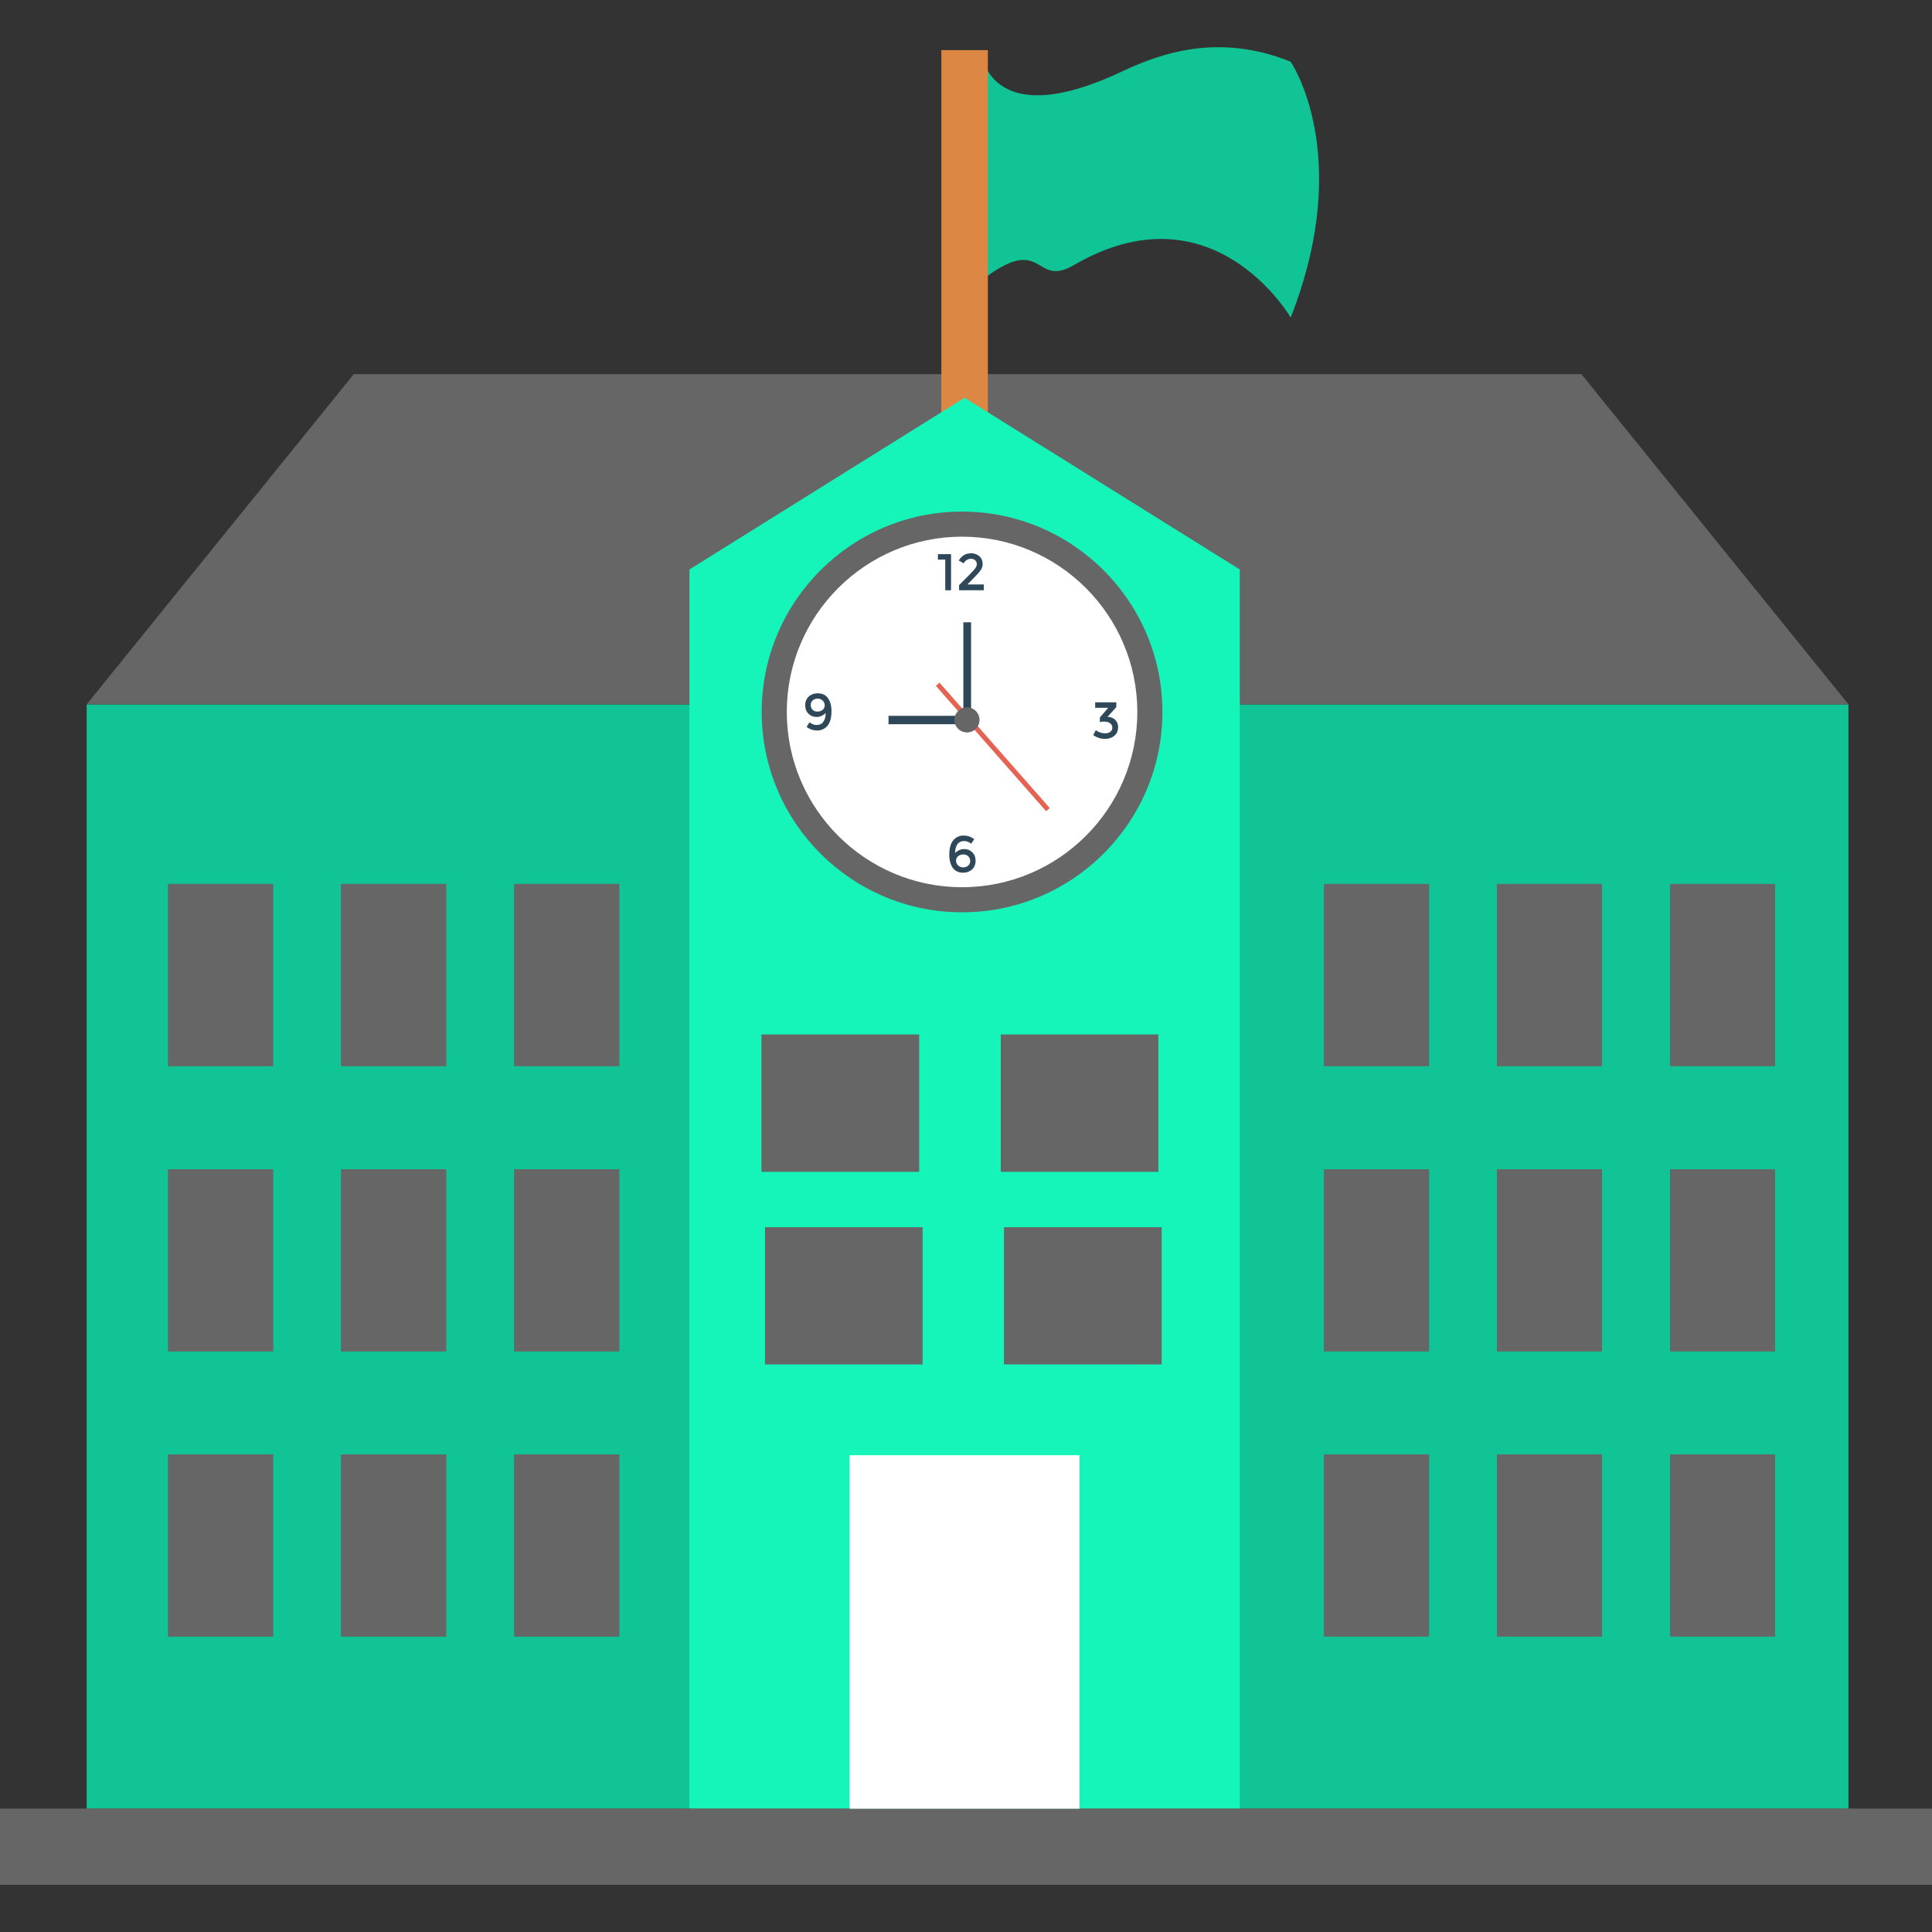 <svg width="385" height="385" viewBox="0 0 385 385" fill="none" xmlns="http://www.w3.org/2000/svg">
<rect x="0" y="0" width="385" height="385" fill="#333333" stroke="none"/>
<g clip-path="url(#clip0_268_2)">
<path d="M17.271 140.377H368.352V360.443H17.271V140.377Z" fill="#11C495"/>
<path d="M332.794 176.159H353.738V212.472H332.794V176.159Z" fill="#666667"/>
<path d="M332.795 212.471V176.16H353.74L332.795 212.471Z" fill="#666667"/>
<path d="M332.794 233.008H353.738V269.321H332.794V233.008Z" fill="#666667"/>
<path d="M332.795 269.312V232.999H353.74L332.795 269.312Z" fill="#666667"/>
<path d="M332.794 289.833H353.738V326.146H332.794V289.833Z" fill="#666667"/>
<path d="M332.795 326.151V289.839H353.74L332.795 326.151Z" fill="#666667"/>
<path d="M298.297 176.159H319.242V212.472H298.297V176.159Z" fill="#666667"/>
<path d="M298.311 212.471V176.16H319.257L298.311 212.471Z" fill="#666667"/>
<path d="M298.297 233.008H319.242V269.321H298.297V233.008Z" fill="#666667"/>
<path d="M298.311 269.312V232.999H319.257L298.311 269.312Z" fill="#666667"/>
<path d="M298.297 289.833H319.242V326.146H298.297V289.833Z" fill="#666667"/>
<path d="M298.311 326.151V289.839H319.257L298.311 326.151Z" fill="#666667"/>
<path d="M263.841 176.159H284.785V212.472H263.841V176.159Z" fill="#666667"/>
<path d="M263.827 212.471V176.16H284.773L263.827 212.471Z" fill="#666667"/>
<path d="M263.841 233.008H284.785V269.321H263.841V233.008Z" fill="#666667"/>
<path d="M263.827 269.312V232.999H284.773L263.827 269.312Z" fill="#666667"/>
<path d="M263.841 289.833H284.785V326.146H263.841V289.833Z" fill="#666667"/>
<path d="M263.827 326.151V289.839H284.773L263.827 326.151Z" fill="#666667"/>
<path d="M315.128 74.553H70.503L17.272 140.365H368.359L315.128 74.553Z" fill="#666667"/>
<path d="M257.202 63.279C257.202 63.279 241.756 36.633 213.952 52.852C205.917 57.539 208.16 46.035 195.416 56.008V9.988C195.416 9.988 196.548 27.017 223.606 14.236C231.313 10.596 242.914 6.513 257.202 12.305C257.202 12.305 269.945 30.84 257.202 63.279Z" fill="#11C495"/>
<path d="M187.587 9.989H196.854V95.717H187.587V9.989Z" fill="#DC8744"/>
<path d="M247.056 120.431V360.417H137.385V113.48L192.221 79.267L247.056 113.48V120.431Z" fill="#15F5BA"/>
<path d="M191.715 179.3C212.384 179.3 229.14 162.544 229.14 141.875C229.14 121.205 212.384 104.449 191.715 104.449C171.045 104.449 154.289 121.205 154.289 141.875C154.289 162.544 171.045 179.3 191.715 179.3Z" fill="white"/>
<path d="M191.715 181.801C169.697 181.801 151.786 163.89 151.786 141.874C151.786 119.857 169.697 101.946 191.715 101.946C213.73 101.946 231.641 119.857 231.641 141.874C231.641 163.89 213.73 181.801 191.715 181.801ZM191.715 106.947C172.455 106.947 156.788 122.615 156.788 141.874C156.788 161.132 172.455 176.8 191.715 176.8C210.972 176.8 226.64 161.132 226.64 141.874C226.64 122.615 210.972 106.947 191.715 106.947Z" fill="#666667"/>
<path d="M186.905 110.432H189.518V117.627H188.366V111.513H186.906V110.432H186.905ZM194.346 113.242C194.551 112.961 194.655 112.676 194.655 112.388C194.655 112.099 194.544 111.854 194.325 111.651C194.107 111.448 193.829 111.347 193.493 111.347C192.902 111.347 192.411 111.65 192.021 112.253L191.043 111.687C191.358 111.214 191.706 110.856 192.088 110.616C192.468 110.376 192.959 110.255 193.56 110.255C194.16 110.255 194.687 110.446 195.139 110.827C195.591 111.207 195.818 111.727 195.818 112.386C195.818 112.756 195.722 113.11 195.531 113.446C195.337 113.782 194.985 114.215 194.47 114.743L192.783 116.462H196.046V117.624H191.125V116.594L193.307 114.403C193.793 113.911 194.14 113.523 194.346 113.242ZM162.667 144.478C163.305 144.478 163.774 144.261 164.077 143.83C164.379 143.398 164.533 142.814 164.54 142.08C164.369 142.272 164.122 142.452 163.799 142.621C163.468 142.791 163.101 142.878 162.729 142.873C162.083 142.873 161.543 142.659 161.108 142.23C160.673 141.801 160.455 141.232 160.455 140.522C160.455 139.813 160.69 139.241 161.159 138.808C161.63 138.376 162.221 138.16 162.936 138.16C164.089 138.16 164.884 138.675 165.324 139.703C165.57 140.294 165.694 140.959 165.694 141.7C165.694 142.441 165.614 143.058 165.457 143.553C165.3 144.047 165.083 144.437 164.809 144.726C164.559 144.998 164.254 145.213 163.914 145.359C163.575 145.504 163.208 145.576 162.839 145.57C162.071 145.574 161.325 145.316 160.724 144.839L161.331 143.944C161.488 144.081 161.7 144.204 161.964 144.314C162.227 144.423 162.462 144.478 162.667 144.478ZM162.889 141.802C163.304 141.802 163.651 141.688 163.929 141.457C164.207 141.227 164.346 140.929 164.346 140.562C164.348 140.385 164.313 140.209 164.244 140.046C164.175 139.883 164.073 139.737 163.944 139.615C163.676 139.351 163.341 139.219 162.94 139.219C162.538 139.219 162.208 139.337 161.947 139.574C161.686 139.812 161.555 140.115 161.555 140.485C161.555 140.856 161.673 141.168 161.91 141.422C162.147 141.677 162.473 141.802 162.889 141.802ZM192.195 167.591C191.557 167.591 191.086 167.808 190.785 168.24C190.483 168.672 190.329 169.255 190.323 169.99C190.494 169.797 190.742 169.618 191.063 169.449C191.386 169.281 191.742 169.197 192.133 169.197C192.778 169.197 193.319 169.411 193.754 169.84C194.191 170.269 194.407 170.839 194.407 171.548C194.407 172.258 194.172 172.829 193.702 173.263C193.231 173.694 192.64 173.91 191.927 173.91C190.775 173.91 189.977 173.396 189.54 172.367C189.294 171.777 189.17 171.111 189.17 170.37C189.17 169.63 189.248 169.012 189.405 168.518C189.564 168.023 189.78 167.633 190.055 167.345C190.305 167.073 190.61 166.857 190.95 166.712C191.29 166.566 191.656 166.494 192.026 166.501C192.805 166.501 193.509 166.744 194.141 167.231L193.533 168.126C193.343 167.97 193.129 167.845 192.9 167.756C192.635 167.646 192.4 167.591 192.195 167.591ZM191.973 170.268C191.558 170.268 191.211 170.382 190.933 170.612C190.799 170.719 190.692 170.856 190.619 171.011C190.547 171.166 190.512 171.336 190.516 171.507C190.516 171.875 190.651 172.191 190.919 172.455C191.185 172.719 191.521 172.851 191.927 172.851C192.331 172.851 192.668 172.733 192.934 172.496C193.202 172.259 193.336 171.957 193.336 171.59C193.336 171.223 193.212 170.91 192.966 170.653C192.72 170.396 192.388 170.268 191.973 170.268ZM218.242 141.041V139.96H222.452V140.907L220.712 142.853C221.372 142.873 221.886 143.081 222.256 143.475C222.626 143.87 222.812 144.341 222.812 144.89C222.812 145.625 222.562 146.201 222.066 146.619C221.568 147.038 220.927 147.247 220.146 147.247C219.363 147.247 218.597 146.996 217.85 146.495L218.364 145.518C218.954 145.93 219.573 146.135 220.218 146.135C220.636 146.135 220.98 146.038 221.251 145.842C221.522 145.646 221.658 145.365 221.658 144.998C221.658 144.631 221.506 144.338 221.204 144.118C220.902 143.898 220.484 143.788 219.949 143.788C219.687 143.788 219.427 143.826 219.176 143.901V142.975L220.844 141.041H218.242ZM191.976 124.014H193.512V143.457H191.976V124.014ZM177.058 142.649H191.206V144.315H177.058V142.649Z" fill="#2F4859"/>
<path d="M209.189 161.023L208.464 161.661L186.495 136.675L187.22 136.037L209.189 161.023Z" fill="#E56353"/>
<path d="M192.693 145.959C194.075 145.959 195.195 144.839 195.195 143.457C195.195 142.075 194.075 140.955 192.693 140.955C191.311 140.955 190.19 142.075 190.19 143.457C190.19 144.839 191.311 145.959 192.693 145.959Z" fill="#666667"/>
<path d="M0 360.404H385V375.592H0V360.404Z" fill="#666667"/>
<path d="M169.311 289.988H215.126V360.431H169.311V289.988Z" fill="white"/>
<path d="M102.472 176.159H123.416V212.472H102.472V176.159Z" fill="#666667"/>
<path d="M102.472 212.471V176.16H123.418L102.472 212.471Z" fill="#666667"/>
<path d="M102.472 233.008H123.416V269.321H102.472V233.008Z" fill="#666667"/>
<path d="M102.472 269.312V232.999H123.418L102.472 269.312Z" fill="#666667"/>
<path d="M102.472 289.833H123.416V326.146H102.472V289.833Z" fill="#666667"/>
<path d="M102.472 326.151V289.839H123.418L102.472 326.151Z" fill="#666667"/>
<path d="M67.987 176.159H88.931V212.472H67.987V176.159Z" fill="#666667"/>
<path d="M67.989 212.471V176.16H88.934L67.989 212.471Z" fill="#666667"/>
<path d="M67.987 233.008H88.931V269.321H67.987V233.008Z" fill="#666667"/>
<path d="M67.989 269.312V232.999H88.934L67.989 269.312Z" fill="#666667"/>
<path d="M67.987 289.833H88.931V326.146H67.987V289.833Z" fill="#666667"/>
<path d="M67.989 326.151V289.839H88.934L67.989 326.151Z" fill="#666667"/>
<path d="M33.507 176.159H54.451V212.472H33.507V176.159Z" fill="#666667"/>
<path d="M33.505 212.471V176.16H54.45L33.505 212.471Z" fill="#666667"/>
<path d="M33.507 233.008H54.451V269.321H33.507V233.008Z" fill="#666667"/>
<path d="M33.505 269.312V232.999H54.45L33.505 269.312Z" fill="#666667"/>
<path d="M33.507 289.833H54.451V326.146H33.507V289.833Z" fill="#666667"/>
<path d="M33.505 326.151V289.839H54.45L33.505 326.151Z" fill="#666667"/>
<path d="M151.767 206.174H183.168V233.516H151.767V206.174Z" fill="#666667"/>
<path d="M151.786 233.514V206.17H183.185L151.786 233.514Z" fill="#666667"/>
<path d="M199.43 206.174H230.83V233.516H199.43V206.174Z" fill="#666667"/>
<path d="M199.429 233.514V206.17H230.827L199.429 233.514Z" fill="#666667"/>
<path d="M152.452 244.557H183.852V271.9H152.452V244.557Z" fill="#666667"/>
<path d="M152.454 271.894V244.549H183.852L152.454 271.894Z" fill="#666667"/>
<path d="M200.095 244.557H231.496V271.9H200.095V244.557Z" fill="#666667"/>
<path d="M200.096 271.894V244.549H231.495L200.096 271.894Z" fill="#666667"/>
</g>
<defs>
<clipPath id="clip0_268_2">
<rect width="385" height="385" fill="white"/>
</clipPath>
</defs>
</svg>
